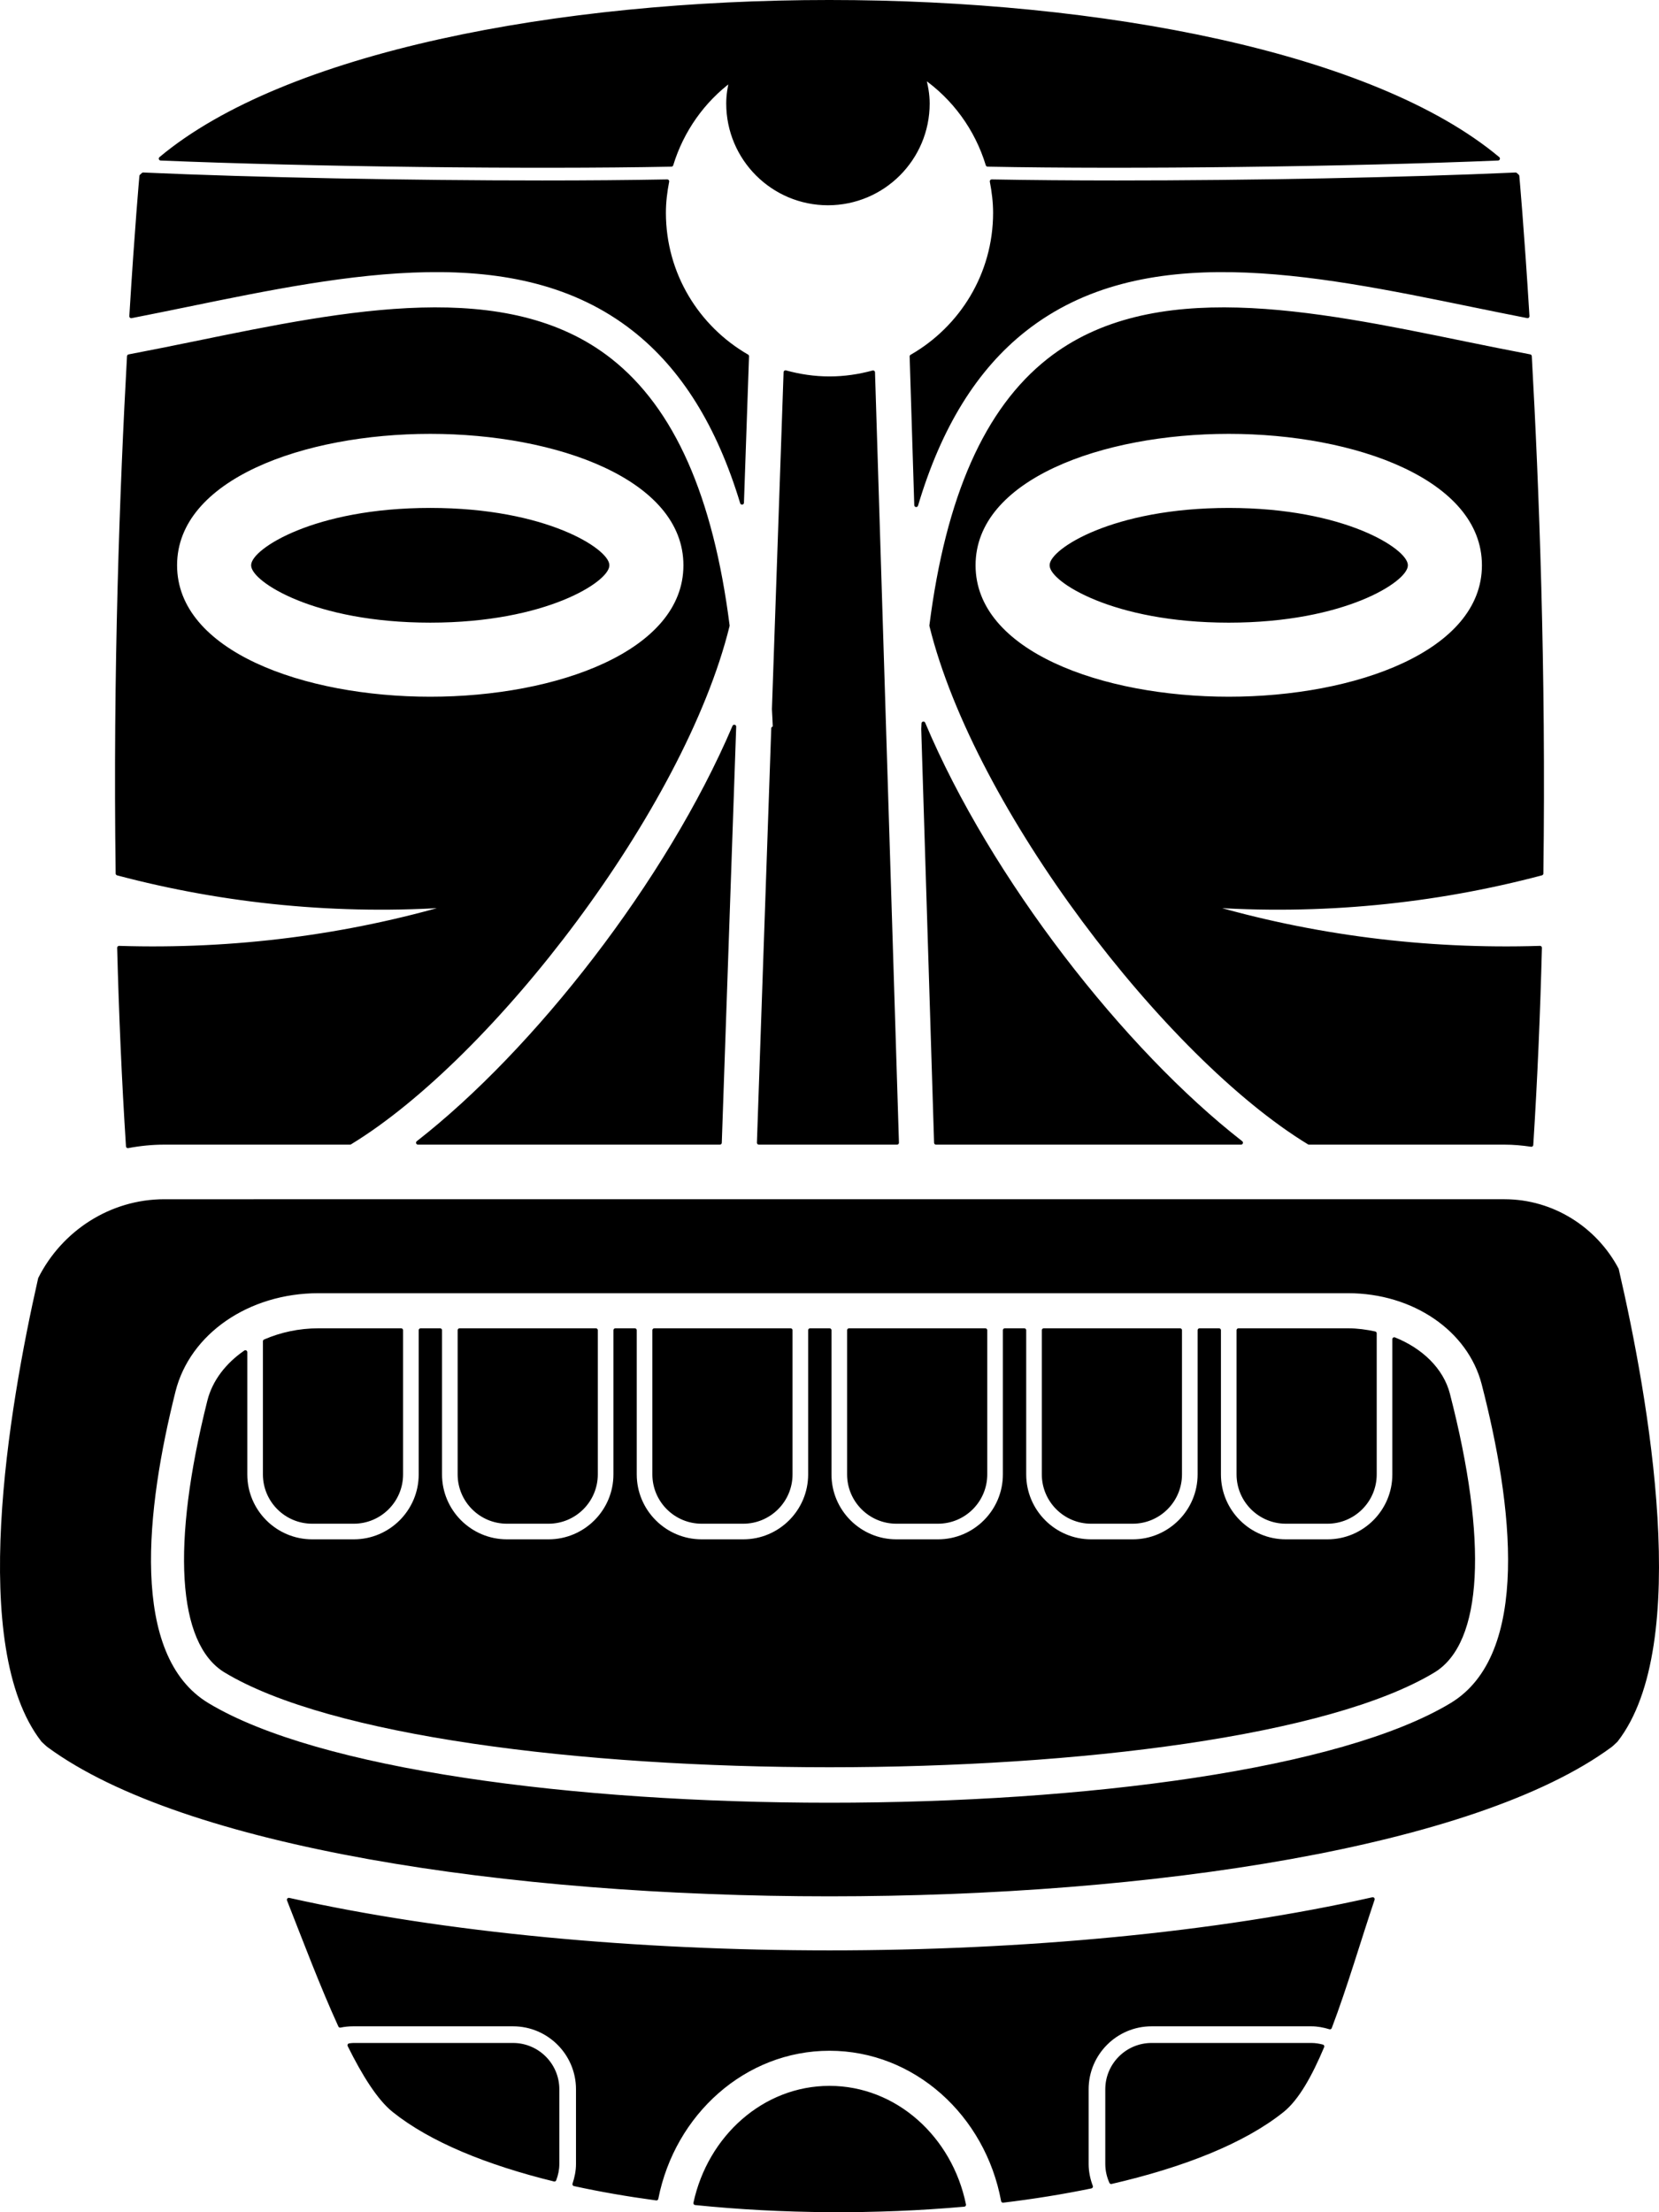<?xml version="1.0" encoding="iso-8859-1"?>
<!-- Generator: Adobe Illustrator 23.0.6, SVG Export Plug-In . SVG Version: 6.00 Build 0)  -->
<svg version="1.1" xmlns="http://www.w3.org/2000/svg" xmlns:xlink="http://www.w3.org/1999/xlink" x="0px" y="0px"
	 viewBox="0 0 323.163 430.75" style="enable-background:new 0 0 323.163 430.75;" xml:space="preserve">
<g id="tiki-mask-silhouette-clip-art-7">
	<g>
		<path style="stroke:#000000;stroke-width:0.75;stroke-linecap:round;stroke-linejoin:round;stroke-miterlimit:10;" d="
			M250.472,296.316h8.105c5.086,0,9.224-4.138,9.224-9.22v-27.473c-1.676-0.36-3.407-0.605-5.209-0.605h-21.343v28.078
			C241.249,292.178,245.386,296.316,250.472,296.316z"/>
		<path style="stroke:#000000;stroke-width:0.75;stroke-linecap:round;stroke-linejoin:round;stroke-miterlimit:10;" d="
			M147.818,222.504h26.917l-4.663-149.999c-2.709,0.739-5.547,1.168-8.491,1.168c-2.972,0-5.836-0.435-8.569-1.188l-2.271,65.598
			c0.061,1.244,0.137,2.462,0.182,3.735l-0.312,0.011L147.818,222.504z"/>
		<path style="stroke:#000000;stroke-width:0.75;stroke-linecap:round;stroke-linejoin:round;stroke-miterlimit:10;" d="
			M136.676,296.316h8.105c5.086,0,9.224-4.138,9.224-9.22v-28.078h-26.553v28.078C127.453,292.178,131.59,296.316,136.676,296.316z"
			/>
		<path style="stroke:#000000;stroke-width:0.75;stroke-linecap:round;stroke-linejoin:round;stroke-miterlimit:10;" d="
			M174.608,296.316h8.105c5.086,0,9.224-4.138,9.224-9.22v-28.078h-26.553v28.078C165.385,292.178,169.522,296.316,174.608,296.316z
			"/>
		<path style="stroke:#000000;stroke-width:0.75;stroke-linecap:round;stroke-linejoin:round;stroke-miterlimit:10;" d="
			M98.744,296.316h8.105c5.086,0,9.224-4.138,9.224-9.22v-28.078H89.521v28.078C89.521,292.178,93.658,296.316,98.744,296.316z"/>
		<path style="stroke:#000000;stroke-width:0.75;stroke-linecap:round;stroke-linejoin:round;stroke-miterlimit:10;" d="
			M123.541,64.171c9.471,7.448,16.437,18.614,21.001,33.715l0.988-28.52c-9.667-5.567-16.191-15.979-16.191-27.936
			c0-2.1,0.256-4.133,0.64-6.12c-7.349,0.136-15.607,0.204-24.363,0.204c-25.946,0-55.956-0.573-77.727-1.549
			c-0.112,0.112-0.252,0.214-0.362,0.327c0,0-0.927,10.252-1.961,27.287c3.585-0.702,7.182-1.433,10.724-2.16
			C67.951,52.925,100.696,46.201,123.541,64.171z"/>
		<path style="stroke:#000000;stroke-width:0.75;stroke-linecap:round;stroke-linejoin:round;stroke-miterlimit:10;" d="
			M56.259,369.914c3.02,7.654,6.417,16.706,9.996,24.522c0.822-0.169,1.673-0.257,2.544-0.257h31.137
			c6.971,0,12.639,5.668,12.639,12.635v14.542c0,1.385-0.279,2.695-0.692,3.944c5.082,1.114,10.44,2.037,15.98,2.784
			c3.271-16.62,17.142-29.144,33.718-29.144c16.721,0,30.686,12.746,33.798,29.583c5.94-0.714,11.679-1.643,17.139-2.769
			c-0.514-1.375-0.834-2.845-0.834-4.398v-14.542c0-6.967,5.668-12.635,12.635-12.635h31.137c1.264,0,2.46,0.243,3.611,0.589
			c3.013-7.927,5.709-17.184,8.339-24.973c-30.545,6.885-68.166,10.35-105.826,10.35C124.123,380.144,86.708,376.723,56.259,369.914
			z"/>
		<path style="stroke:#000000;stroke-width:0.75;stroke-linecap:round;stroke-linejoin:round;stroke-miterlimit:10;" d="
			M224.319,398.173c-4.763,0-8.641,3.878-8.641,8.641v14.542c0,1.26,0.285,2.449,0.771,3.53
			c13.975-3.227,25.762-7.859,33.347-13.934c2.875-2.303,5.436-6.874,7.795-12.48c-0.687-0.176-1.395-0.299-2.136-0.299H224.319z"/>
		<path style="stroke:#000000;stroke-width:0.75;stroke-linecap:round;stroke-linejoin:round;stroke-miterlimit:10;" d="
			M88.522,176.243c-20.788,6.154-42.926,9.012-65.326,8.308c0.333,12.743,0.885,25.703,1.717,38.636
			c2.312-0.439,4.684-0.683,7.102-0.683H68.18c27.614-16.805,64.824-65.156,73.571-100.69
			c-3.197-25.108-10.744-42.118-22.899-51.679C98.774,54.344,67.787,60.7,37.812,66.853c-4.189,0.86-8.451,1.711-12.698,2.526
			c-1.391,25.11-2.76,61.308-2.208,100.705C43.858,175.639,66.114,177.856,88.522,176.243z M83.808,84.104
			c24.693,0,49.693,8.92,49.693,25.967c0,17.047-25,25.967-49.693,25.967c-24.693,0-49.689-8.92-49.689-25.967
			C34.119,93.024,59.116,84.104,83.808,84.104z"/>
		<path style="stroke:#000000;stroke-width:0.75;stroke-linecap:round;stroke-linejoin:round;stroke-miterlimit:10;" d="
			M161.58,406.526c-12.706,0-23.357,9.609-26.137,22.46c16.981,1.739,35.219,1.846,52.354,0.318
			C185.126,416.292,174.395,406.526,161.58,406.526z"/>
		<path style="stroke:#000000;stroke-width:0.75;stroke-linecap:round;stroke-linejoin:round;stroke-miterlimit:10;" d="
			M83.808,120.865c22.652,0,34.52-8.02,34.52-10.794s-11.868-10.795-34.52-10.795c-22.648,0-34.516,8.02-34.516,10.795
			S61.16,120.865,83.808,120.865z"/>
		<path style="stroke:#000000;stroke-width:0.75;stroke-linecap:round;stroke-linejoin:round;stroke-miterlimit:10;" d="
			M212.54,296.316h8.105c5.086,0,9.224-4.138,9.224-9.22v-28.078h-26.553v28.078C203.317,292.178,207.454,296.316,212.54,296.316z"
			/>
		<path style="stroke:#000000;stroke-width:0.75;stroke-linecap:round;stroke-linejoin:round;stroke-miterlimit:10;" d="
			M81.419,222.504h58.806l2.806-81.013C130.139,171.713,104.273,204.71,81.419,222.504z"/>
		<path style="stroke:#000000;stroke-width:0.75;stroke-linecap:round;stroke-linejoin:round;stroke-miterlimit:10;" d="
			M179.875,140.873c-0.014,0.362-0.038,0.706-0.051,1.071l2.504,80.56h59.415C218.732,204.587,192.676,171.263,179.875,140.873z"/>
		<path style="stroke:#000000;stroke-width:0.75;stroke-linecap:round;stroke-linejoin:round;stroke-miterlimit:10;" d="
			M60.812,296.316h8.105c5.086,0,9.224-4.138,9.224-9.22v-28.078H62.037c-3.759,0-7.323,0.786-10.449,2.15v25.929
			C51.589,292.178,55.726,296.316,60.812,296.316z"/>
		<path style="stroke:#000000;stroke-width:0.75;stroke-linecap:round;stroke-linejoin:round;stroke-miterlimit:10;" d="
			M130.781,32.079c2.044-6.702,6.17-12.495,11.679-16.567c-0.368,1.495-0.62,3.033-0.62,4.641c0,10.736,8.704,19.44,19.44,19.44
			c10.737,0,19.44-8.704,19.44-19.44c0-1.823-0.332-3.553-0.801-5.227c5.904,4.093,10.329,10.124,12.466,17.152
			c27.648,0.538,70.461,0.011,99.418-1.194C243.187-9.791,79.914-9.799,31.305,30.884C60.267,32.09,103.123,32.618,130.781,32.079z"
			/>
		<path style="stroke:#000000;stroke-width:0.75;stroke-linecap:round;stroke-linejoin:round;stroke-miterlimit:10;" d="
			M99.936,398.173H68.799c-0.251,0-0.487,0.053-0.733,0.074c2.834,5.705,5.754,10.373,8.666,12.704
			c7.209,5.772,18.199,10.25,31.266,13.451c0.361-0.951,0.582-1.971,0.582-3.047v-14.542
			C108.58,402.051,104.703,398.173,99.936,398.173z"/>
		<path style="stroke:#000000;stroke-width:0.75;stroke-linecap:round;stroke-linejoin:round;stroke-miterlimit:10;" d="
			M204.31,70.135c-12.155,9.56-19.702,26.573-22.899,51.679c8.747,35.534,45.957,83.882,73.57,100.69h38.076
			c1.776,0,3.522,0.161,5.242,0.416c0.816-12.844,1.356-25.713,1.682-38.369c-22.405,0.705-44.548-2.152-65.341-8.307
			c22.411,1.613,44.67-0.605,65.624-6.162c0.534-39.4-0.852-75.6-2.255-100.71c-4.234-0.812-8.482-1.661-12.661-2.518
			C255.381,60.7,224.383,54.344,204.31,70.135z M239.352,136.038c-24.693,0-49.693-8.92-49.693-25.967
			c0-17.047,25-25.967,49.693-25.967c24.693,0,49.693,8.92,49.693,25.967C289.045,127.118,264.045,136.038,239.352,136.038z"/>
		<path style="stroke:#000000;stroke-width:0.75;stroke-linecap:round;stroke-linejoin:round;stroke-miterlimit:10;" d="
			M271.594,260.761v26.334c0,7.175-5.838,13.013-13.017,13.013h-8.105c-7.179,0-13.017-5.838-13.017-13.013v-28.078h-3.793v28.078
			c0,7.175-5.838,13.013-13.017,13.013h-8.105c-7.179,0-13.017-5.838-13.017-13.013v-28.078h-3.793v28.078
			c0,7.175-5.838,13.013-13.017,13.013h-8.105c-7.179,0-13.017-5.838-13.017-13.013v-28.078h-3.793v28.078
			c0,7.175-5.838,13.013-13.017,13.013h-8.105c-7.179,0-13.017-5.838-13.017-13.013v-28.078h-3.793v28.078
			c0,7.175-5.838,13.013-13.017,13.013h-8.105c-7.179,0-13.017-5.838-13.017-13.013v-28.078h-3.793v28.078
			c0,7.175-5.838,13.013-13.017,13.013h-8.105c-7.179,0-13.017-5.838-13.017-13.013v-23.809c-3.513,2.423-6.081,5.71-7.039,9.521
			c-7.014,27.934-5.847,47.086,3.206,52.542c40.673,24.515,194.564,24.519,235.237,0c9.228-5.56,10.273-25.204,2.866-53.89
			C280.839,266.716,276.847,262.866,271.594,260.761z"/>
		<path style="stroke:#000000;stroke-width:0.75;stroke-linecap:round;stroke-linejoin:round;stroke-miterlimit:10;" d="
			M193.18,35.311c0.384,1.988,0.644,4.02,0.644,6.12c0,11.983-6.552,22.417-16.255,27.975l0.9,28.948
			c4.561-15.344,11.58-26.654,21.152-34.183c22.841-17.962,55.59-11.246,87.255-4.749c3.526,0.723,7.109,1.45,10.679,2.149
			c-1.042-17.03-1.974-27.279-1.974-27.279c-0.11-0.112-0.248-0.213-0.359-0.324c-21.765,0.975-51.749,1.547-77.672,1.547
			C208.787,35.514,200.528,35.447,193.18,35.311z"/>
		<path style="stroke:#000000;stroke-width:0.75;stroke-linecap:round;stroke-linejoin:round;stroke-miterlimit:10;" d="
			M314.951,247.185c-4.216-7.957-12.554-13.301-21.894-13.301H32.015c-10.418,0-19.678,6.086-24.22,15.105
			c-5.814,25.652-13.556,71.747,0.566,89.887c0.392,0.36,0.767,0.756,1.184,1.062c52.571,38.577,251.503,38.577,304.075,0
			c0.417-0.306,0.79-0.703,1.181-1.062C329.265,320.296,320.795,272.412,314.951,247.185z M282.752,331.944
			c-21.515,12.968-71.343,19.451-121.171,19.451c-49.828,0-99.655-6.483-121.171-19.451c-15.741-9.491-12.269-38.454-6.59-61.084
			c2.876-11.439,14.477-19.429,28.218-19.429h200.555c12.798,0,23.653,7.412,26.396,18.029
			C294.972,292.641,298.749,322.298,282.752,331.944z"/>
		<path style="stroke:#000000;stroke-width:0.75;stroke-linecap:round;stroke-linejoin:round;stroke-miterlimit:10;" d="
			M239.352,99.277c-22.652,0-34.52,8.02-34.52,10.795s11.868,10.794,34.52,10.794c22.652,0,34.52-8.02,34.52-10.794
			S262.004,99.277,239.352,99.277z"/>
	</g>
</g>
<g id="Layer_1">
</g>
</svg>
